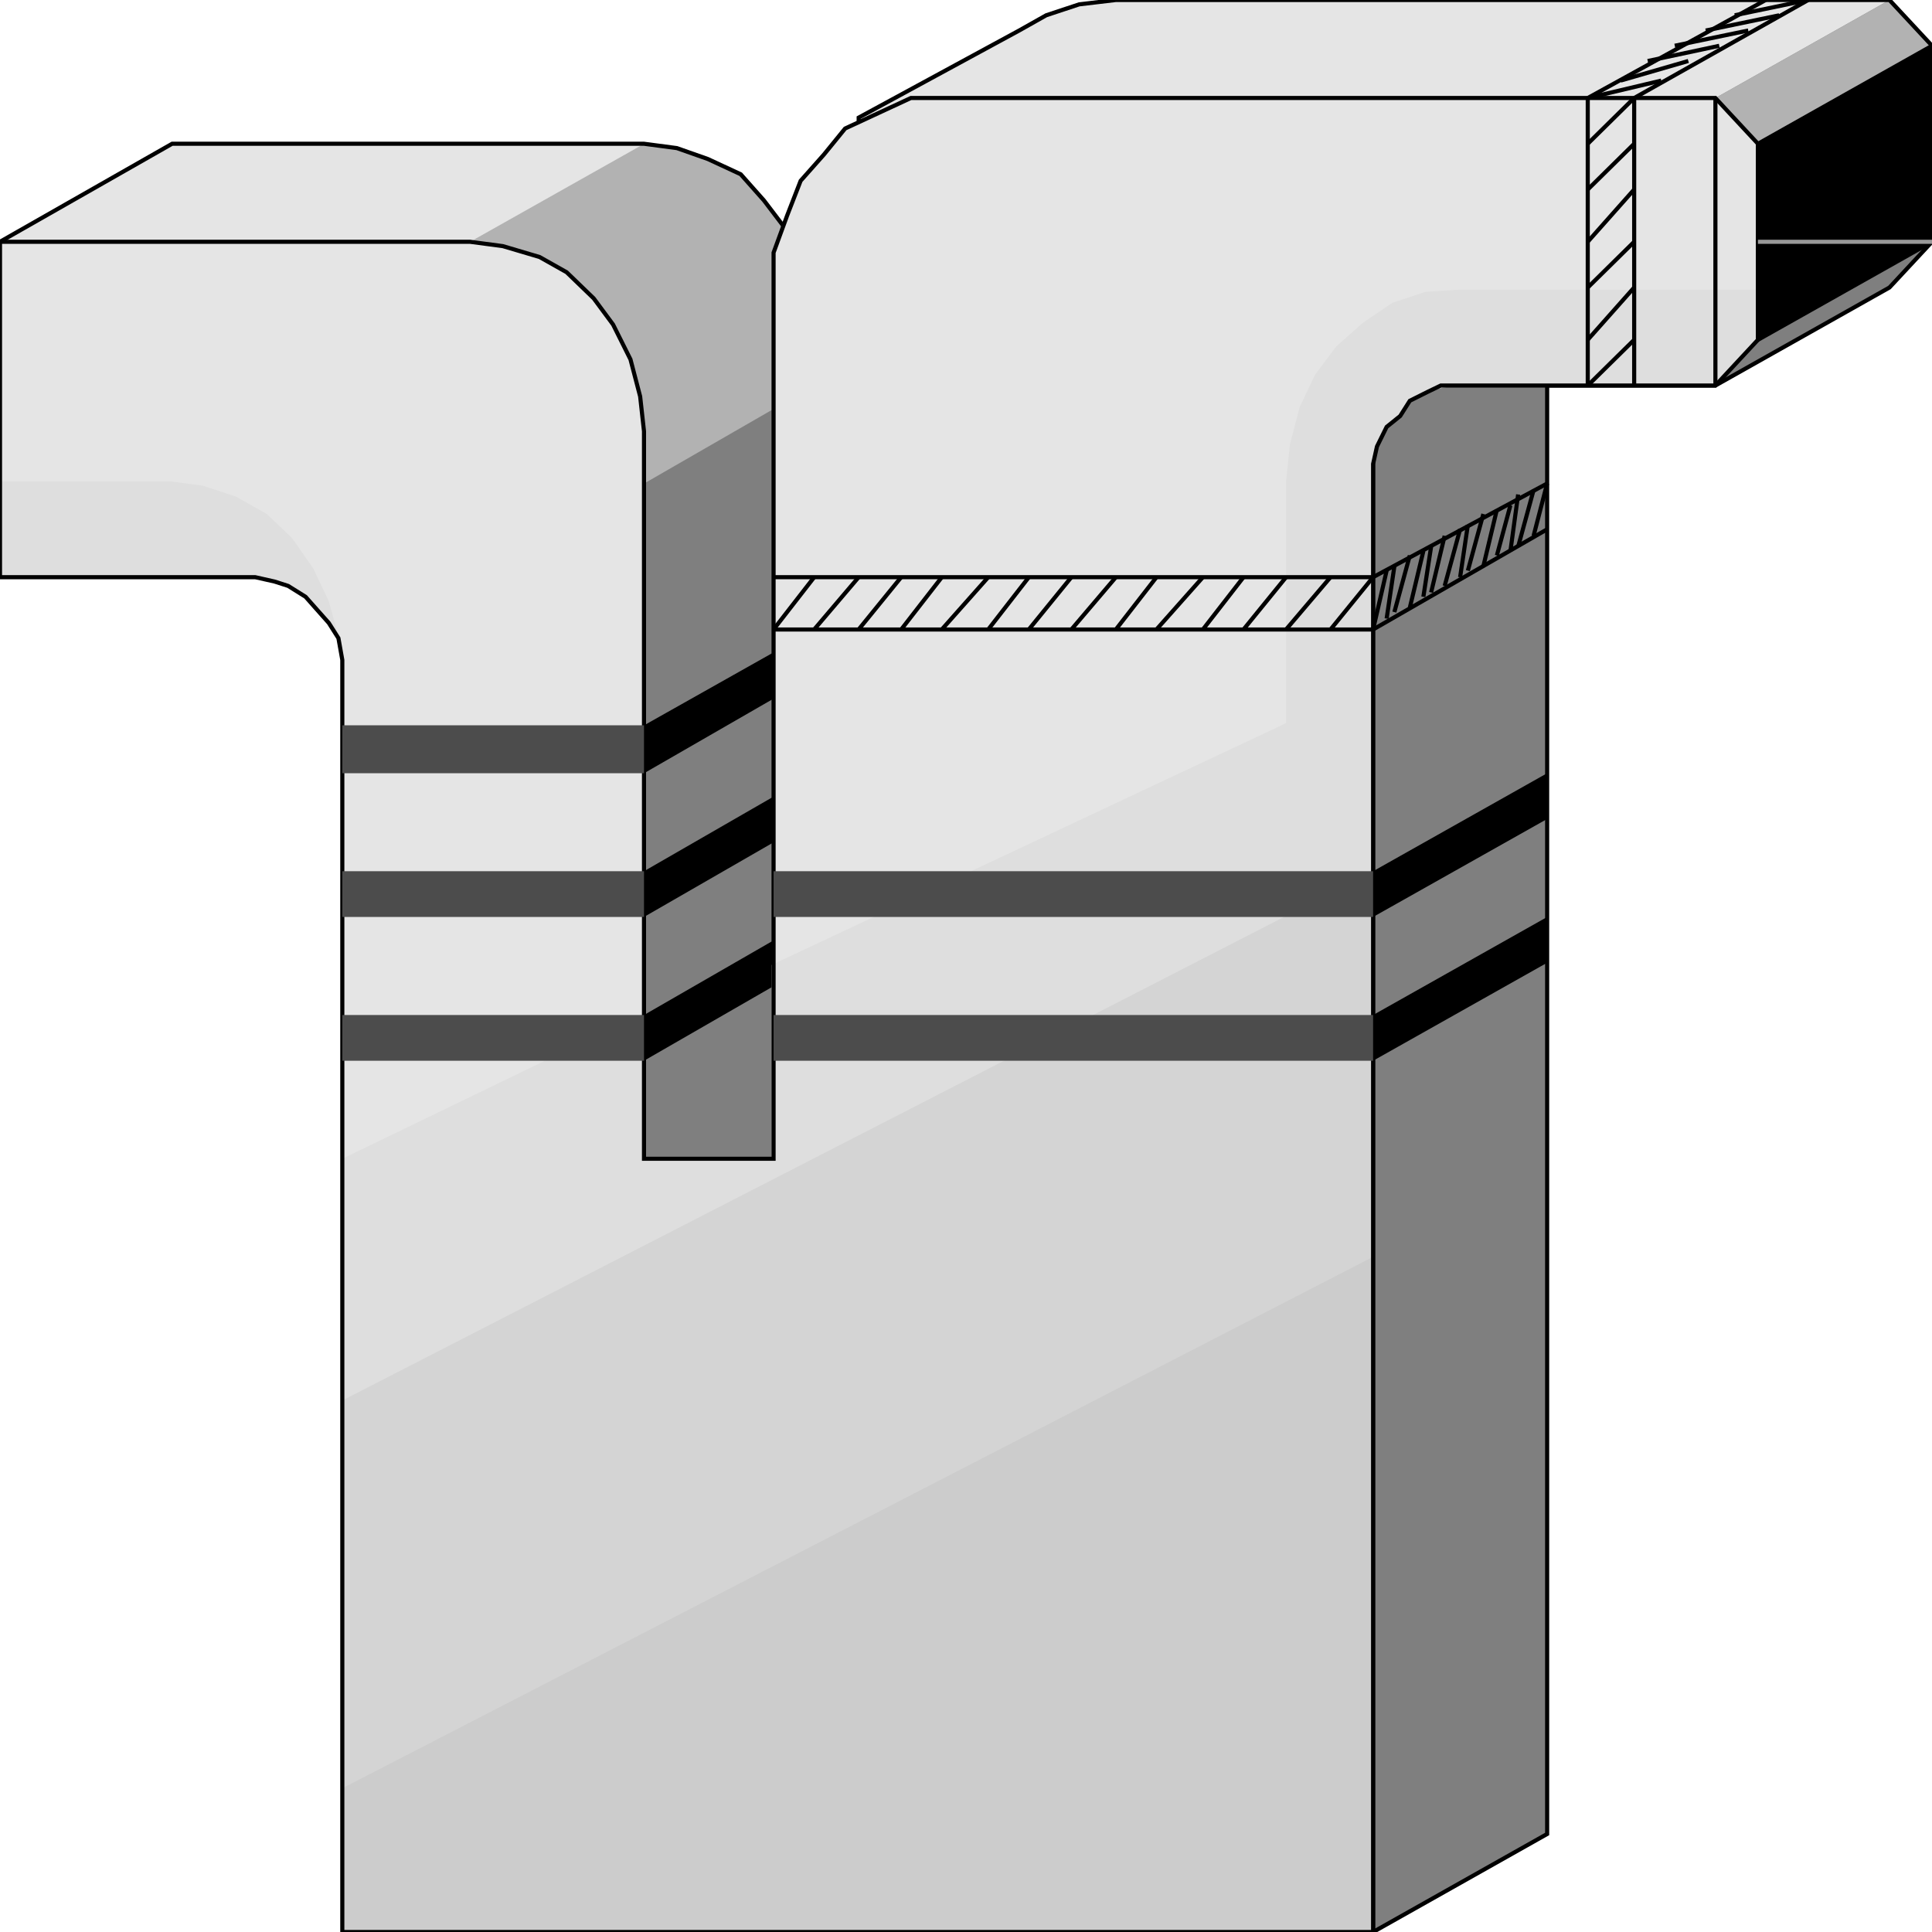 <svg width="150" height="150" viewBox="0 0 150 150" fill="none" xmlns="http://www.w3.org/2000/svg">
<g clip-path="url(#clip0_2122_165594)">
<path d="M120.12 29.932V142.39L106.606 150L40.09 142.39V30.778L146.696 0L150 3.551V18.771L146.696 22.322L133.183 29.932H120.12Z" fill="#7F7F7F"/>
<path d="M120.121 74.747L106.607 82.356V78.805L120.121 71.195V74.747Z" fill="black"/>
<path d="M120.121 63.583L106.607 71.192V67.641L120.121 60.031V63.583Z" fill="black"/>
<path d="M63.213 74.747L50 82.356V78.805L63.213 71.195V74.747Z" fill="black"/>
<path d="M63.213 63.583L50 71.192V67.641L63.213 60.031V63.583Z" fill="black"/>
<path d="M63.213 52.426L50 60.036V56.316L63.213 48.875V52.426Z" fill="black"/>
<path d="M66.666 9.132L79.129 2.368L81.231 1.184L83.783 0.338L86.636 0H146.696L133.183 7.61H72.372L66.666 9.132Z" fill="#E5E5E5"/>
<path d="M36.486 18.774H0L13.363 11.164H50L36.486 18.774Z" fill="#E5E5E5"/>
<path d="M133.184 7.61L136.487 11.161L150 3.551L146.697 0L133.184 7.61Z" fill="#B2B2B2"/>
<path d="M50 37.545V33.486L49.7 30.781L48.949 27.906L47.597 25.2L46.096 23.171L43.994 21.142L41.892 19.958L39.039 19.112L36.486 18.774L50 11.164L52.552 11.502L54.955 12.348L57.507 13.532L59.309 15.561L61.111 17.928L62.162 20.296L62.913 23.171L63.213 26.384V29.935L50 37.545Z" fill="#B2B2B2"/>
<path d="M120.12 29.932V142.39L106.607 150V29.932L40.09 142.39V45.152L39.79 43.63L39.339 41.939L38.739 40.755L37.988 39.572L36.937 38.726L35.886 38.05L34.384 37.542H33.333L0 18.771L13.363 11.161H50L52.553 11.499L54.955 12.345L57.508 13.529L59.309 15.558L61.111 17.926L62.162 20.293L62.913 23.168L63.213 26.381V29.932V82.356H66.667V9.132L79.129 2.368L81.231 1.184L83.784 0.338L86.637 0H146.697L150 3.551V18.771L146.697 22.322L133.183 29.932H120.12Z" stroke="black" stroke-width="0.319"/>
<path d="M113.363 29.932H111.862L110.811 30.439L109.459 31.116L108.709 32.299L107.658 33.145L106.907 34.667L106.607 36.02V37.542V149.999H26.577V52.423V51.24L26.276 49.548L25.526 48.365L24.474 47.181L23.724 46.335L22.372 45.49L21.321 45.152L19.82 44.813H0V18.771H36.486L39.039 19.109L41.892 19.954L43.994 21.138L46.096 23.167L47.598 25.197L48.949 27.902L49.7 30.777L50 33.483V37.542V89.966H60.06V22.322V19.616L61.111 16.741L62.162 14.036L63.964 12.006L65.616 9.977L68.168 8.793L70.721 7.609H73.123H133.183L136.486 11.161V26.381L133.183 29.932H113.363Z" fill="#E5E5E5"/>
<path d="M113.213 29.933L112.012 30.102L110.661 30.44L109.459 31.286L108.559 32.131L107.658 33.315L107.057 34.499L106.607 36.021V37.374V150.001H26.577V52.425L26.426 51.072L26.126 49.55L25.526 48.197L24.625 47.182L23.574 46.167L22.523 45.491L21.171 45.153L19.97 44.984H0V37.374H13.213L15.766 37.712L18.318 38.558L20.721 39.91L22.673 41.771L24.324 44.138L25.526 46.675L26.276 49.381L26.577 52.425V56.145V89.967L50 78.636V89.967H59.91V74.916L99.85 56.145V37.374L100.15 34.499L100.901 31.624L102.102 29.087L103.754 26.889L105.856 25.029L108.108 23.507L110.661 22.661L113.213 22.492H136.637V26.213L133.183 29.933H113.213Z" fill="#DEDEDE"/>
<path d="M106.606 67.641V149.997H26.576V108.734L106.606 67.641Z" fill="#D4D4D4"/>
<path d="M106.606 97.578V150.002H26.576V138.841L106.606 97.578Z" fill="#CCCCCC"/>
<path d="M113.363 29.932H111.862L110.811 30.439L109.459 31.116L108.709 32.299L107.658 33.145L106.907 34.667L106.607 36.02V37.542V149.999H26.577V52.423V51.24L26.276 49.548L25.526 48.365L24.474 47.181L23.724 46.335L22.372 45.49L21.321 45.152L19.82 44.813H0V18.771H36.486L39.039 19.109L41.892 19.954L43.994 21.138L46.096 23.167L47.598 25.197L48.949 27.902L49.7 30.777L50 33.483V37.542V89.966H60.06V22.322V19.616L61.111 16.741L62.162 14.036L63.964 12.006L65.616 9.977L68.168 8.793L70.721 7.609H73.123H133.183L136.486 11.161V26.381L133.183 29.932H113.363Z" stroke="black" stroke-width="0.319"/>
<path d="M26.576 82.356H50V78.805H26.576V82.356Z" fill="#4C4C4C"/>
<path d="M26.576 71.192H50V67.641H26.576V71.192Z" fill="#4C4C4C"/>
<path d="M26.576 60.033H50V56.312H26.576V60.033Z" fill="#4C4C4C"/>
<path d="M60.06 82.356H106.607V78.805H60.06V82.356Z" fill="#4C4C4C"/>
<path d="M60.06 71.192H106.607V67.641H60.06V71.192Z" fill="#4C4C4C"/>
<path d="M133.184 29.932V7.609" stroke="black" stroke-width="0.319"/>
<path d="M134.686 1.184L140.391 0" stroke="black" stroke-width="0.319"/>
<path d="M132.432 2.371L138.137 1.188" stroke="black" stroke-width="0.319"/>
<path d="M130.029 3.551L135.735 2.367" stroke="black" stroke-width="0.319"/>
<path d="M127.928 4.738L133.483 3.555" stroke="black" stroke-width="0.319"/>
<path d="M125.826 6.256L131.081 4.734" stroke="black" stroke-width="0.319"/>
<path d="M123.273 7.611L128.979 6.258" stroke="black" stroke-width="0.319"/>
<path d="M137.087 0L123.273 7.61" stroke="black" stroke-width="0.319"/>
<path d="M140.39 0L126.877 7.61" stroke="black" stroke-width="0.319"/>
<path d="M123.273 11.161L126.877 7.609" stroke="black" stroke-width="0.319"/>
<path d="M123.273 14.715L126.877 11.164" stroke="black" stroke-width="0.319"/>
<path d="M123.273 18.77L126.877 14.711" stroke="black" stroke-width="0.319"/>
<path d="M123.273 22.325L126.877 18.773" stroke="black" stroke-width="0.319"/>
<path d="M123.273 26.379L126.877 22.32" stroke="black" stroke-width="0.319"/>
<path d="M123.273 29.934L126.877 26.383" stroke="black" stroke-width="0.319"/>
<path d="M123.273 7.609V29.932" stroke="black" stroke-width="0.319"/>
<path d="M126.877 7.609V29.932" stroke="black" stroke-width="0.319"/>
<path d="M106.607 48.871L107.658 44.305" stroke="black" stroke-width="0.319"/>
<path d="M107.658 48.027L108.259 43.969" stroke="black" stroke-width="0.319"/>
<path d="M108.258 47.522L109.459 43.125" stroke="black" stroke-width="0.319"/>
<path d="M109.459 47.178L110.51 42.781" stroke="black" stroke-width="0.319"/>
<path d="M110.51 46.335L111.11 42.445" stroke="black" stroke-width="0.319"/>
<path d="M111.111 45.998L112.162 41.602" stroke="black" stroke-width="0.319"/>
<path d="M112.162 45.491L113.363 41.094" stroke="black" stroke-width="0.319"/>
<path d="M113.363 44.816L113.964 40.758" stroke="black" stroke-width="0.319"/>
<path d="M113.965 44.303L115.166 39.906" stroke="black" stroke-width="0.319"/>
<path d="M115.166 43.967L116.217 39.57" stroke="black" stroke-width="0.319"/>
<path d="M116.217 43.124L117.268 39.234" stroke="black" stroke-width="0.319"/>
<path d="M117.268 42.788L117.868 38.391" stroke="black" stroke-width="0.319"/>
<path d="M117.867 42.444L119.068 38.047" stroke="black" stroke-width="0.319"/>
<path d="M119.068 41.598L120.119 37.539" stroke="black" stroke-width="0.319"/>
<path d="M106.607 44.811L120.121 37.539" stroke="black" stroke-width="0.319"/>
<path d="M106.607 48.873L120.121 41.094" stroke="black" stroke-width="0.319"/>
<path d="M60.06 48.871L63.214 44.812" stroke="black" stroke-width="0.319"/>
<path d="M63.213 48.871L66.666 44.812" stroke="black" stroke-width="0.319"/>
<path d="M66.666 48.871L69.969 44.812" stroke="black" stroke-width="0.319"/>
<path d="M69.971 48.871L73.124 44.812" stroke="black" stroke-width="0.319"/>
<path d="M73.123 48.871L76.727 44.812" stroke="black" stroke-width="0.319"/>
<path d="M76.727 48.871L79.88 44.812" stroke="black" stroke-width="0.319"/>
<path d="M79.879 48.871L83.182 44.812" stroke="black" stroke-width="0.319"/>
<path d="M83.184 48.871L86.637 44.812" stroke="black" stroke-width="0.319"/>
<path d="M86.637 48.871L89.79 44.812" stroke="black" stroke-width="0.319"/>
<path d="M89.789 48.871L93.393 44.812" stroke="black" stroke-width="0.319"/>
<path d="M93.393 48.871L96.546 44.812" stroke="black" stroke-width="0.319"/>
<path d="M96.547 48.871L99.85 44.812" stroke="black" stroke-width="0.319"/>
<path d="M99.85 48.871L103.303 44.812" stroke="black" stroke-width="0.319"/>
<path d="M103.303 48.871L106.606 44.812" stroke="black" stroke-width="0.319"/>
<path d="M60.06 44.812H106.607" stroke="black" stroke-width="0.319"/>
<path d="M60.06 48.875H106.607" stroke="black" stroke-width="0.319"/>
<path d="M136.486 26.384V11.165L150 3.555V18.774L136.486 26.384Z" fill="black" stroke="black" stroke-width="0.319"/>
<path d="M150 18.773H136.486" stroke="#999999" stroke-width="0.319"/>
</g>
<defs>
<clipPath id="clip0_2122_165594">
<rect width="150" height="150" fill="white"/>
</clipPath>
</defs>
</svg>
